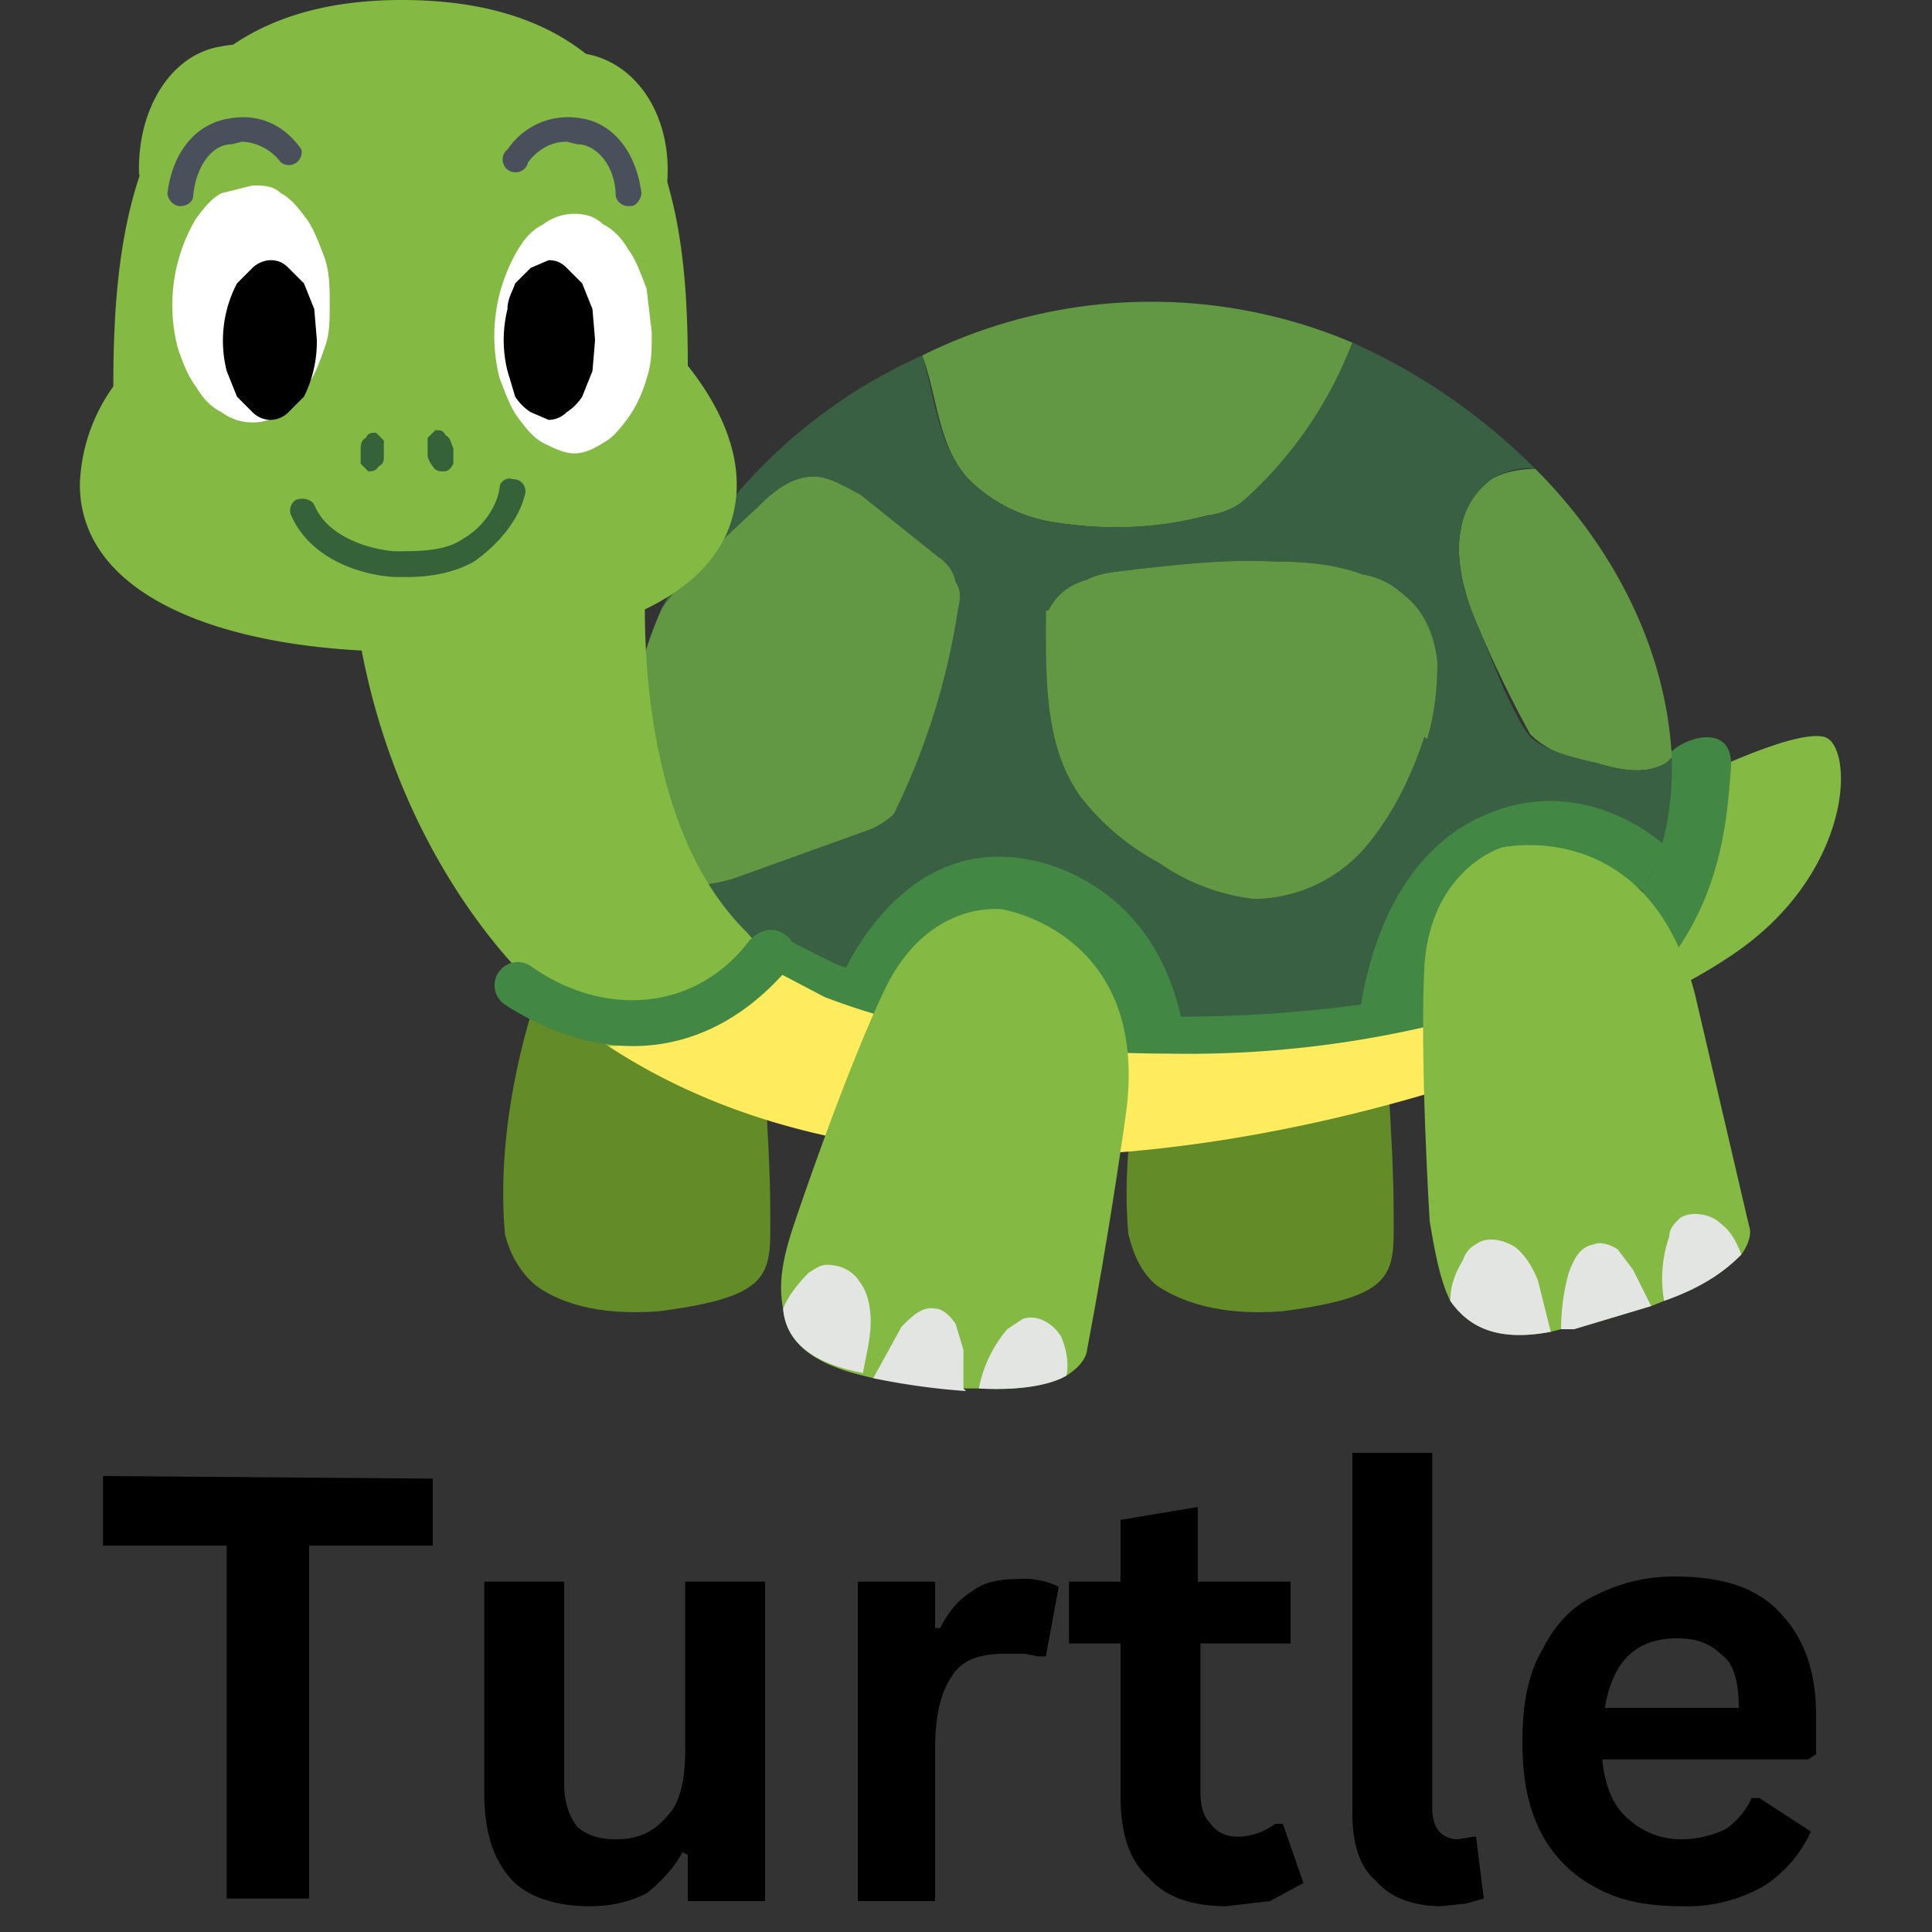 <svg xmlns="http://www.w3.org/2000/svg" version="1.0" viewBox="0 0 75 75">
  <rect x="0" y="0" width="75" height="75" fill="#333333" stroke="none"/>
  <defs>
    <clipPath id="a">
      <path d="M3 0h26v26H3Zm0 0"/>
    </clipPath>
  </defs>
  <path fill="#84b943" d="M65.2 30.5s4.3-2.2 5.6-1.9c1.2.3 1.2 5.3-3.6 8.5s-7 2.1-7 2.1l5-8.7Zm0 0"/>
  <path fill="#428744" d="M64.7 29.4c.4-.7 2.6-1.5 2.5.4-.2 2-.2 8.3-7.5 11.1-7.3 2.8-.6-2.9-.6-2.9l5.6-8.6Zm0 0"/>
  <path fill="#638c29" d="M21.6 36.6s-2.5 5.5-2 11.3c.2.8.6 1.5 1.2 2 .8.6 2.3 1.2 4.8 1 4.6-.6 4.3-1.5 4.3-4s-.4-7.5-.4-7.5Zm24.2 0s-2.5 5.5-2 11.3c.2.8.5 1.5 1.1 2 .9.6 2.4 1.2 4.9 1 4.6-.6 4.3-1.5 4.3-4s-.4-7.5-.4-7.5Zm0 0"/>
  <path fill="#629744" d="M59.6 18.2c-.5 0-1.2.1-1.7.4a3 3 0 0 0-1.2 2c-.2 1 .1 2.3.5 3.3a46.6 46.6 0 0 0 2.2 4.6c.7.7 1.7 1 2.5 1.1 1 .3 2 .5 2.8 0l.2-.2c-.2-4-2.1-8-5.3-11.2Zm-23.8-4.4c.6 1.6.6 3.5 1.8 4.8a6 6 0 0 0 3.5 1.7c2 .3 4 .2 5.8-.3.5 0 .9-.2 1.3-.5l.8-.7c1.5-1.5 2.7-3.4 3.5-5.5a20 20 0 0 0-16.7.5Zm0 0"/>
  <path fill="#3a6043" d="m64.9 29.4-.2.2c-.8.5-1.8.3-2.8 0-.8-.2-1.8-.4-2.5-1-.4-.5-.7-1.2-1-1.8l-1.2-2.9c-.4-1-.7-2.2-.5-3.3a3 3 0 0 1 1.2-2c.5-.3 1.2-.5 1.7-.4-2-2-4.4-3.7-7.1-4.9a16 16 0 0 1-4.3 6.2 3 3 0 0 1-1.3.5c-1.9.5-3.9.6-5.8.3a6 6 0 0 1-3.5-1.7c-1.2-1.3-1.3-3.2-1.8-4.8a20.5 20.5 0 0 0-10.1 9.8c1-1.4 2.4-2.7 3.7-3.9.6-.6 1.3-1.2 2.2-1.2.6 0 1.2.4 1.8.7l3 2.4c.3.2.6.5.7 1 .2.3.2.6.1 1a27.2 27.2 0 0 1-2.5 8 3 3 0 0 1-1.2.7l-5 1.8c-1 .3-2 .4-2.8 0l-.4-.4c2.4 5.7 9.9 8.2 19 8.2 11.2 0 20.6-3.3 20.6-12v-.5Zm-9.6-.8c-.5 1.5-1.2 3-2.3 4.3a5.8 5.8 0 0 1-4.3 2 8 8 0 0 1-3.7-1.4 9.5 9.5 0 0 1-3-2.5c-1.5-2-1.4-4.8-1.4-7.3h.1c.3-.6.8-1 1.5-1.2.6-.3 1.2-.3 1.9-.4 1.8-.2 3.6-.4 5.4-.3 1.2 0 2.3.1 3.4.5a3 3 0 0 1 1.6.8c.8.6 1.2 1.6 1.3 2.6 0 1-.1 2-.4 3Zm0 0"/>
  <path fill="#629744" d="M55.3 28.6c-.5 1.5-1.2 3-2.3 4.3a5.8 5.8 0 0 1-4.3 2 8 8 0 0 1-3.7-1.4 9.6 9.6 0 0 1-3-2.5c-1.5-2-1.4-4.8-1.4-7.3h.1c.3-.6.8-1 1.5-1.2.6-.3 1.2-.3 1.9-.4 1.8-.2 3.6-.4 5.4-.3 1.2 0 2.3.1 3.4.5a3 3 0 0 1 1.6.8c.8.6 1.2 1.6 1.3 2.6 0 1-.1 2-.4 3Zm-18.1-5a27.2 27.2 0 0 1-2.5 8 3 3 0 0 1-1.2.7l-5 1.8c-1 .3-2 .4-2.8 0l-.4-.4a9.7 9.7 0 0 1-.9-4.3c0-2 .5-4 1.3-5.8 1-1.4 2.4-2.7 3.7-3.9.6-.6 1.3-1.2 2.2-1.2.6 0 1.2.4 1.8.7l3 2.4c.3.2.6.5.7 1 .2.3.2.6.1 1Zm0 0"/>
  <g clip-path="url(#a)">
    <path fill="#84b943" d="M26.7 14.2c0-6-.8-14.2-11.1-14.2C5.2 0 4.4 8.8 4.4 15a6.9 6.9 0 0 0-1.3 3.8c0 4.4 5.7 6.5 12.7 6.5 7.1 0 12.8-2 12.8-6.5 0-1.5-.7-3.1-1.9-4.6Zm0 0"/>
  </g>
  <path fill="#fff" d="M12.8 11.8c0 .6 0 1.2-.2 1.7-.2.6-.4 1.1-.7 1.5-.3.5-.6.8-1 1-.3.3-.7.4-1.1.4a2 2 0 0 1-1.2-.4c-.4-.2-.7-.5-1-1-.3-.4-.5-.9-.7-1.5a6.6 6.6 0 0 1 .7-5c.3-.4.6-.8 1-1l1.2-.3c.4 0 .8 0 1.1.3.4.2.7.6 1 1 .3.4.5 1 .7 1.5.2.6.2 1.2.2 1.8Zm0 0"/>
  <path d="M12.3 13.2a4.8 4.8 0 0 1-.5 2.2l-.6.6a1 1 0 0 1-.7.3 1 1 0 0 1-.7-.3l-.6-.6-.4-1a4.8 4.8 0 0 1 .4-3.4l.6-.6c.2-.2.5-.3.7-.3.3 0 .5.1.7.3l.6.6.4 1 .1 1.2Zm0 0"/>
  <path fill="#fff" d="M25.3 13c0 .6 0 1.1-.2 1.7a5 5 0 0 1-.7 1.5c-.3.4-.6.8-1 1-.3.2-.7.4-1.1.4-.4 0-.8-.2-1.2-.4-.4-.2-.7-.6-1-1-.3-.4-.5-1-.7-1.5a6.6 6.6 0 0 1 .7-5c.3-.5.6-.8 1-1a2 2 0 0 1 1.2-.4c.4 0 .8.1 1.1.4.4.2.7.5 1 1 .3.4.5 1 .7 1.5l.2 1.7Zm0 0"/>
  <path d="m23.1 13.2-.1 1.2-.4 1a2 2 0 0 1-.6.6 1 1 0 0 1-.7.3l-.7-.3a2 2 0 0 1-.6-.6l-.3-1a5 5 0 0 1 0-2.4c0-.4.2-.7.3-1l.6-.6.7-.3c.3 0 .5.1.7.3l.6.6.4 1 .1 1.2Zm0 0"/>
  <path fill="#366239" d="M15.8 22.4h-.5c-1.5-.1-3.3-.8-4-2.4-.1-.2 0-.5.2-.6.3-.1.6 0 .7.2.5 1.2 2 1.7 3.1 1.8 1 0 2 0 2.7-.5.7-.4 1.3-1.2 1.4-2 0-.2.3-.4.5-.3.3 0 .5.2.5.5-.2 1-1 2-2 2.7-.7.4-1.6.6-2.6.6Zm-1.2-5.6.3.3v.6c0 .2 0 .3-.2.4-.1.2-.3.2-.4.2L14 18v-.5c0-.2 0-.4.2-.5.1-.2.2-.2.4-.2Zm3 .7v.5c-.1.2-.2.3-.4.3-.1 0-.3 0-.4-.2a.9.9 0 0 1-.2-.4V17l.3-.3c.2 0 .3 0 .4.2.2.1.2.3.3.5Zm0 0"/>
  <path fill="#84b943" d="M18.5 4.6s1.3-3 4.3-2.5c2 .4 3.3 2.5 3.1 5-3.2-1.2-7.4-2.5-7.4-2.5Zm0 0"/>
  <path fill="#428744" d="M39.5 33.3s5.5.4 6.5 7l-8.3-.2-5.2-1.8s2.1-5.6 7-5Zm0 0"/>
  <path fill="#49505b" d="M24.4 8a.5.5 0 0 1-.5-.4c0-1.1-.7-2-1.5-2l-.4-.1c-.7 0-1.2.4-1.5.8a.5.5 0 1 1-.8-.5c.7-1 1.8-1.4 2.9-1.2 1.2.2 2.1 1.3 2.3 2.9 0 .2-.2.5-.4.5Zm0 0"/>
  <path fill="#84b943" d="M12.9 4.2s-1.3-3-4.3-2.4c-2 .3-3.3 2.5-3.2 5C8.7 5.5 13 4.2 13 4.2Zm17.6 33.2a8.5 8.5 0 0 1-6.5 3.2h-.4c-.5-.3-1-.6-1.3-1 0 0-1.1-.7-2.6-2.4-2.1-2.4-5-6.9-5.9-13.4l11.3-2s-.9 9.7 3.9 14.4c.4.5 1 .9 1.5 1.2Zm0 0"/>
  <path fill="#428744" d="M52.6 43s-.6-7.7 4-10.8c4.4-2.8 8 .6 8 .6l-.8 1.8s-4.1-3-6.3-.6-2 6.8-1.6 8l-3.3 1Zm0 0"/>
  <path fill="#feeb5e" d="M59.7 41s-21.8 9-36.1-.4a9.2 9.2 0 0 0 2.4-.3 8.5 8.5 0 0 0 4.5-2.9c.5.3 1 .6 1.7.8a49 49 0 0 0 27.3 0Zm0 0"/>
  <path fill="#428744" d="M45.3 40.9c-4.6 0-9.4-.7-13.3-2.2l-1.9-1a.7.7 0 0 1-.1-1c.1-.2.5-.3.8-.1l1.6.8c7.7 3 20.8 2.5 26.9 0 .3-.2.6 0 .8.3 0 .4 0 .7-.4.9a41 41 0 0 1-14.4 2.3Zm0 0"/>
  <path fill="#84b943" d="m65.8 38.6 2.1 9s.2.4-.3 1.1c-.5.5-1.3 1.2-3 1.8l-.5.2-3 .9h-.5l-.4.1c-2.1.4-3.2-.2-3.9-1.2-.4-.8-.6-1.9-.8-3.1 0 0-.4-6.4-.2-10 .3-3.7 3-4.5 3-4.5s5.7-1.3 7.5 5.7Zm0 0"/>
  <path fill="#49505b" d="M7 8c.3 0 .5-.2.5-.4.1-1.1.7-2 1.5-2l.4-.1a2 2 0 0 1 1.5.8.5.5 0 0 0 .8-.5c-.7-1-1.7-1.4-2.8-1.2-1.3.2-2.2 1.3-2.4 2.9 0 .2.2.5.5.5Zm0 0"/>
  <path fill="#e3e5e3" d="m59.7 49.7.5 2c-2.1.4-3.2-.2-3.9-1.2 0-.6.2-1.1.5-1.6.1-.3.3-.5.5-.6.4-.3 1-.2 1.5.1.4.3.7.8.9 1.3Zm4.4 1-3 .9h-.5c0-.7.1-1.5.3-2.2.2-.5.4-1 1-1.1.2-.1.6 0 .9.2l.6.8.7 1.4Zm3.5-2c-.5.5-1.3 1.2-3 1.8a5 5 0 0 1 .2-2.5c0-.3.2-.5.4-.7.4-.3 1.2-.2 1.6.2.4.3.6.7.8 1.2Zm0 0"/>
  <path fill="#428744" d="M30.5 36.3c.4.3.5.7 0 1.4-3 3.4-7 3.8-10.9 1.3a.9.9 0 1 1 1-1.5c2.8 2 6.4 1.8 8.5-1 .5-.5 1-.5 1.4-.2Zm0 0"/>
  <path fill="#84b943" d="M43.7 43.3a199 199 0 0 1-1.5 9.1s0 .5-.8 1c-.5.3-1.6.6-3.4.5h-.5a26.5 26.5 0 0 1-3.6-.4l-.4-.1c-2.1-.5-3-1.4-3.1-2.6-.2-1 0-2 .4-3.2 0 0 2-6 3.6-9.3 1.7-3.4 4.5-3 4.5-3s5.8.9 4.8 8Zm0 0"/>
  <path fill="#e3e5e3" d="M33.8 51.3c0 .7-.2 1.4-.3 2-2.1-.4-3-1.3-3.1-2.5.2-.5.6-1 1-1.4.2-.1.4-.3.7-.3.5 0 1 .2 1.3.7.3.4.4 1 .4 1.5Zm3.7 2.7a26.4 26.4 0 0 1-3.6-.5l1.1-2c.4-.4.8-.8 1.3-.7.3 0 .6.3.8.6l.3 1v1.5Zm3.9-.6c-.5.3-1.6.6-3.4.5a5 5 0 0 1 1.1-2.3l.6-.4c.6-.2 1.2.2 1.5.7.2.5.3 1 .2 1.5Zm0 0"/>
  <path d="M16.8 57.4V60H12v13.7H8.8V60H4v-2.7ZM22.9 74c-1.4 0-2.5-.4-3.1-1.1-.7-.8-1-1.9-1-3.3v-8.2h3.1v7.8c0 .8.2 1.3.5 1.7.3.3.8.5 1.5.5.9 0 1.5-.3 2-.9.5-.5.7-1.4.7-2.6v-6.5h3.1v12.4h-3V72l-.2-.1c-.4.7-.9 1.2-1.4 1.6-.6.3-1.3.5-2.2.5Zm10.4-.2V61.4h3v1.8h.2c.3-.6.7-1.1 1.2-1.4.5-.4 1.1-.5 1.8-.5a3 3 0 0 1 1.6.3l-.5 2.7h-.3l-.5-.1H39c-.9 0-1.6.2-2 .8-.5.7-.7 1.6-.7 3v5.8Zm16.5-3 .8 2.3-1.3.7-1.7.2c-1.4 0-2.4-.4-3-1.1-.8-.7-1.1-1.8-1.1-3.2v-5.9h-2v-2.4h2V59l3-.5v2.9h3.6v2.4h-3.5v5.7c0 .6.1 1 .4 1.3.2.3.6.5 1 .5.6 0 1.1-.2 1.5-.5ZM56 74c-1.1 0-2-.3-2.6-1-.6-.5-.9-1.4-.9-2.6v-14h3.1v13.8c0 .8.4 1.2 1 1.2l.6-.1h.1l.3 2.4-.7.2-1 .1Zm14.2-5.7h-8c.1 1 .4 1.8 1 2.3a3 3 0 0 0 2 .8A4 4 0 0 0 67 71a3 3 0 0 0 1-1.2h.3l2 1.3a5 5 0 0 1-1.8 2.1 6 6 0 0 1-3.2.8c-1.3 0-2.4-.2-3.3-.7a5 5 0 0 1-2.2-2.2c-.5-1-.7-2.1-.7-3.5s.2-2.6.8-3.6c.5-1 1.2-1.7 2.1-2.1 1-.5 2-.7 3-.7 1.8 0 3.1.4 4 1.3 1 1 1.5 2.3 1.5 4.1v1.5Zm-2.7-2c0-1-.2-1.7-.6-2-.5-.5-1-.7-1.8-.7-1.6 0-2.5.9-2.8 2.7Zm0 0"/>
</svg>
